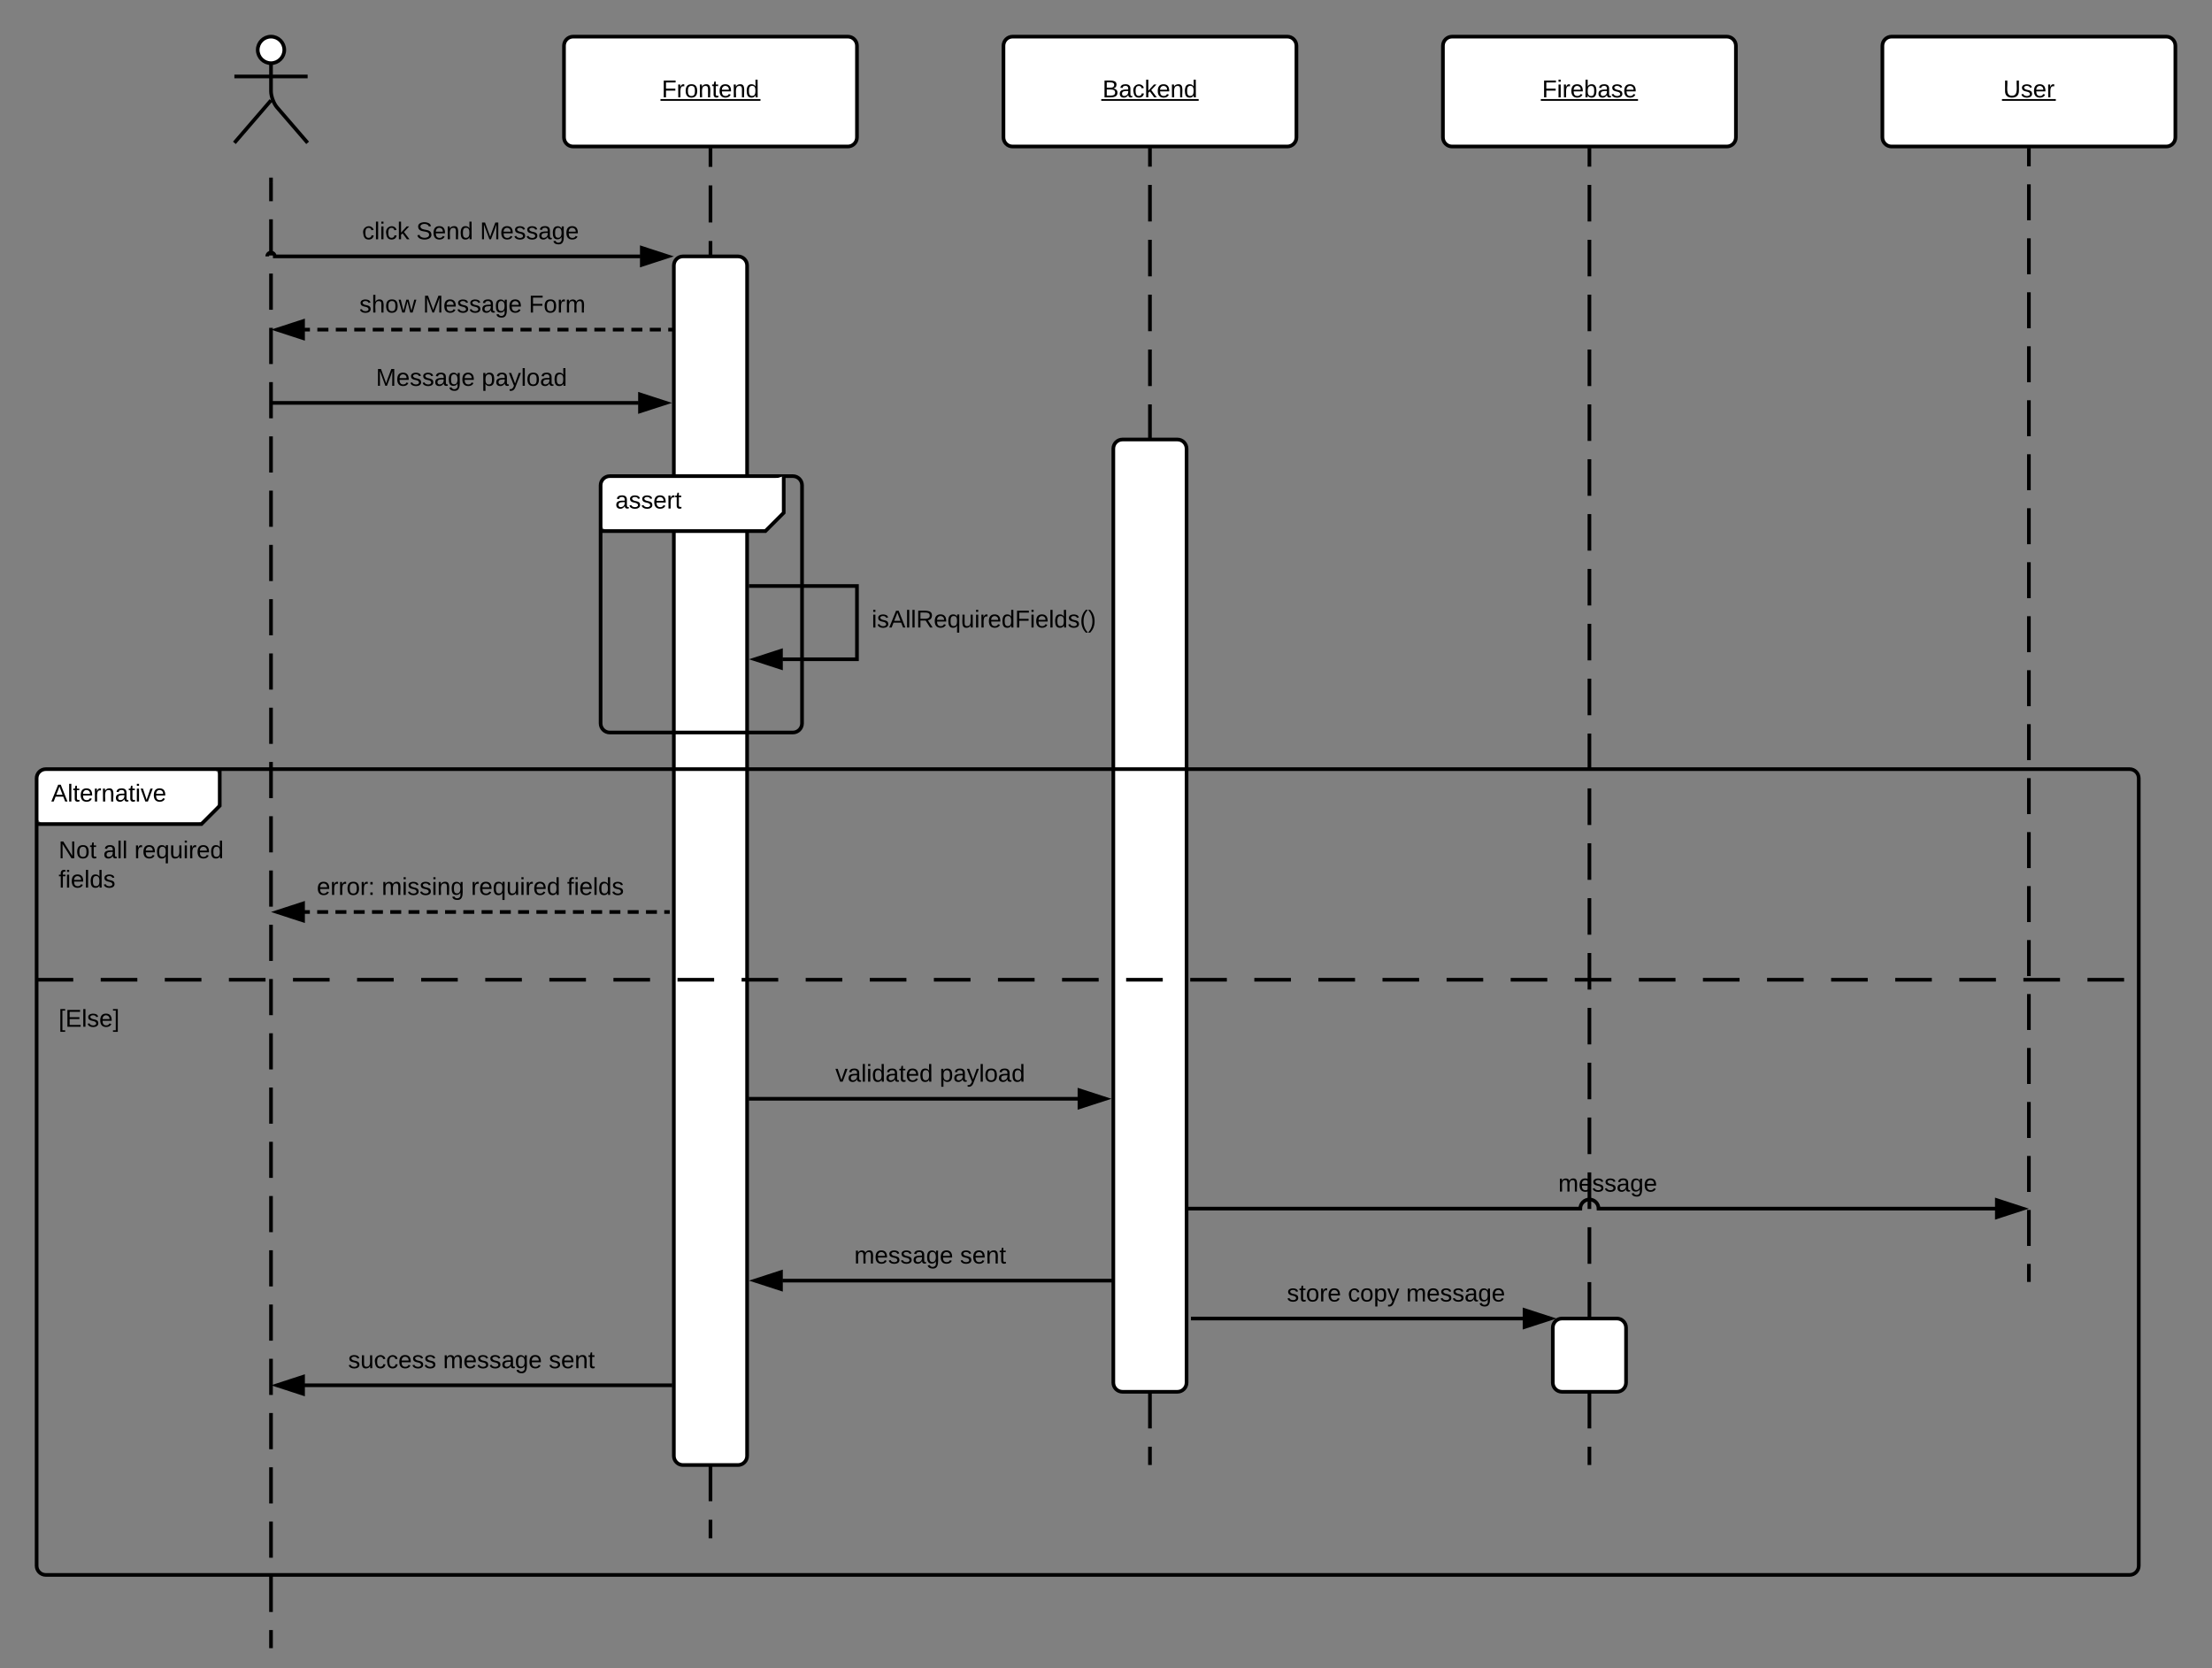 <svg xmlns="http://www.w3.org/2000/svg" xmlns:xlink="http://www.w3.org/1999/xlink" xmlns:lucid="lucid" width="1208" height="911"><rect width="100%" height="100%" fill="#808080" stroke="none"/><g transform="translate(-12 560)" lucid:page-tab-id="0_0"><path d="M167.25-532.75c0 4-3.25 7.25-7.25 7.25s-7.25-3.25-7.25-7.25S156-540 160-540s7.25 3.25 7.25 7.25z" stroke="#000" stroke-width="2" fill="#fff"/><path d="M140-535c0-2.76 2.24-5 5-5h30c2.76 0 5 2.24 5 5v48c0 2.76-2.24 5-5 5h-30c-2.76 0-5-2.24-5-5z" fill="none"/><path d="M160-525.5v15.3c0 2.76 1.46 6.7 3.26 8.8L180-482m-20-23.2L140-482m0-36.25h40" stroke="#000" stroke-width="2" fill="none"/><path d="M160-460v800" fill="none"/><path d="M160-460v9.88m0 9.87v19.76m0 9.88v19.76m0 9.87v19.77m0 9.87v19.76m0 9.87v19.75m0 9.88v19.75m0 9.88v19.75m0 9.88v19.75m0 9.9v19.74m0 9.88v19.75m0 9.88v19.75m0 9.88v19.75m0 9.88v19.76m0 9.88v19.75m0 9.87v19.75m0 9.88v19.75m0 9.88v19.75m0 9.88V83.2m0 9.9v19.74m0 9.88v19.75m0 9.88v19.75m0 9.88v19.75m0 9.87v19.76m0 9.87V261m0 9.86v19.76m0 9.87v19.75m0 9.87V340" stroke="#000" stroke-width="2" fill="none"/><path d="M161-460h-2v-3h2z"/><path d="M320-535c0-2.76 2.24-5 5-5h150c2.76 0 5 2.24 5 5v50c0 2.76-2.24 5-5 5H325c-2.76 0-5-2.24-5-5z" stroke="#000" stroke-width="2" fill="#fff"/><use xlink:href="#a" transform="matrix(1,0,0,1,320,-540) translate(53.375 33.167)"/><path d="M560-535c0-2.76 2.24-5 5-5h150c2.76 0 5 2.24 5 5v50c0 2.76-2.24 5-5 5H565c-2.76 0-5-2.24-5-5z" stroke="#000" stroke-width="2" fill="#fff"/><use xlink:href="#b" transform="matrix(1,0,0,1,560,-540) translate(54.079 33.167)"/><path d="M800-535c0-2.76 2.24-5 5-5h150c2.76 0 5 2.24 5 5v50c0 2.76-2.24 5-5 5H805c-2.76 0-5-2.24-5-5z" stroke="#000" stroke-width="2" fill="#fff"/><use xlink:href="#c" transform="matrix(1,0,0,1,800,-540) translate(54.135 33.167)"/><path d="M400-479v759" fill="none"/><path d="M400-479v10.12m0 10.12v20.24m0 10.12v20.24m0 10.12v20.24m0 10.12v20.24m0 10.12v20.24m0 10.12v20.24m0 10.12v20.24m0 10.12V-226m0 10.12v20.24m0 10.12v20.24m0 10.12v20.24m0 10.12v20.24m0 10.12v20.24m0 10.12v20.24m0 10.12v20.24m0 10.12v20.24M400 27v20.24m0 10.12V77.6m0 10.12v20.24m0 10.12v20.24m0 10.12v20.24m0 10.12v20.24m0 10.12v20.24m0 10.12v20.24m0 10.12V280" stroke="#000" stroke-width="2" fill="none"/><path d="M401-479h-2v-1h2z"/><path d="M640-479v719" fill="none"/><path d="M640-479v10m0 9.97v19.97m0 10v19.96m0 10v19.96m0 10v19.96m0 10v19.96m0 9.98v19.98m0 9.98v19.97m0 9.98v19.97m0 10v19.96m0 10v19.97m0 10v19.96m0 9.98v20m0 9.97v19.97m0 10v19.96m0 10v19.96m0 10V10.3m0 10v19.96m0 9.98v19.98m0 9.98v19.97m0 9.98v19.97m0 10v19.96m0 10v19.97m0 10v19.96m0 9.98v10" stroke="#000" stroke-width="2" fill="none"/><path d="M641-479h-2v-1h2z"/><path d="M880-479v719" fill="none"/><path d="M880-479v10m0 9.97v19.97m0 10v19.96m0 10v19.96m0 10v19.96m0 10v19.96m0 9.98v19.98m0 9.98v19.97m0 9.98v19.97m0 10v19.96m0 10v19.97m0 10v19.96m0 9.98v20m0 9.97v19.97m0 10v19.96m0 10v19.96m0 10V10.3m0 10v19.96m0 9.98v19.98m0 9.98v19.97m0 9.98v19.97m0 10v19.96m0 10v19.97m0 10v19.96m0 9.98v10" stroke="#000" stroke-width="2" fill="none"/><path d="M881-479h-2v-1h2z"/><path d="M157.93-420c0-1.14.93-2.07 2.07-2.07 1.14 0 2.07.93 2.07 2.07h199.7" stroke="#000" stroke-width="2" fill="none"/><path d="M376.76-420l-14.26 4.64v-9.28z" stroke="#000" stroke-width="2"/><use xlink:href="#d" transform="matrix(1,0,0,1,209.76,-440) translate(0 10.667)"/><use xlink:href="#e" transform="matrix(1,0,0,1,209.76,-440) translate(29.556 10.667)"/><use xlink:href="#f" transform="matrix(1,0,0,1,209.76,-440) translate(64.37 10.667)"/><path d="M380-415c0-2.76 2.24-5 5-5h30c2.76 0 5 2.24 5 5v650c0 2.76-2.24 5-5 5h-30c-2.76 0-5-2.24-5-5zM620-315c0-2.76 2.24-5 5-5h30c2.76 0 5 2.24 5 5v510c0 2.76-2.24 5-5 5h-30c-2.76 0-5-2.24-5-5z" stroke="#000" stroke-width="2" fill="#fff"/><path d="M178.24-380H380" fill="none"/><path d="M178.24-380h3.02m4.04 0h6.05m4.04 0h6.04m4.03 0h6.06m4.03 0h6.06m4.03 0h6.05m4.04 0h6.05m4.03 0h6.05m4.04 0h6.05m4.03 0h6.06m4.03 0h6.04m4.04 0h6.05m4.04 0h6.05m4.04 0h6.05m4.04 0h6.06m4.03 0h6.06m4.02 0h6.05m4.04 0h6.06m4.04 0h6.05m4.04 0h6.04m4.03 0H380" stroke="#000" stroke-width="2" fill="none"/><path d="M163.24-380l14.26-4.64v9.28z" stroke="#000" stroke-width="2"/><use xlink:href="#g" transform="matrix(1,0,0,1,208.241,-400) translate(0 10.667)"/><use xlink:href="#h" transform="matrix(1,0,0,1,208.241,-400) translate(34.778 10.667)"/><use xlink:href="#i" transform="matrix(1,0,0,1,208.241,-400) translate(92.519 10.667)"/><path d="M160-340h200.76" stroke="#000" stroke-width="2" fill="none"/><path d="M375.76-340l-14.26 4.64v-9.28z"/><path d="M379-340l-18.5 6v-12zm-16.5 3.26l10.03-3.26-10.03-3.26z"/><use xlink:href="#j" transform="matrix(1,0,0,1,217.315,-360) translate(0 10.667)"/><use xlink:href="#k" transform="matrix(1,0,0,1,217.315,-360) translate(57.741 10.667)"/><path d="M340-295c0-2.76 2.24-5 5-5h90c2.76 0 5 2.24 5 5v10c0 2.76-1.58 6.58-3.54 8.54l-2.92 2.92c-1.96 1.96-5.78 3.54-8.54 3.54h-80c-2.76 0-5-2.24-5-5z" fill="#fff"/><path d="M340-295c0-2.76 2.24-5 5-5h100c2.76 0 5 2.24 5 5v130c0 2.76-2.24 5-5 5H345c-2.76 0-5-2.24-5-5z" stroke="#000" stroke-width="2" fill="none"/><path d="M440-300v20l-10 10h-90" stroke="#000" stroke-width="2" fill="#fff"/><use xlink:href="#l" transform="matrix(1,0,0,1,348,-300) translate(0 17.667)"/><path d="M421-240h59v40h-40.76" stroke="#000" stroke-width="2" fill="none"/><path d="M424.24-200l14.26-4.64v9.28z" stroke="#000" stroke-width="2"/><use xlink:href="#m" transform="matrix(1,0,0,1,488,-228) translate(0 10.667)"/><path d="M32-135c0-2.76 2.24-5 5-5h90c2.76 0 5 2.24 5 5v10c0 2.76-1.58 6.58-3.54 8.54l-2.92 2.92c-1.96 1.96-5.78 3.54-8.54 3.54H37c-2.76 0-5-2.24-5-5z" fill="#fff"/><path d="M132-140v20l-10 10H32" stroke="#000" stroke-width="2" fill="none"/><path d="M32-135c0-2.76 2.24-5 5-5h1138c2.76 0 5 2.24 5 5v430c0 2.76-2.24 5-5 5H37c-2.76 0-5-2.24-5-5zM32-25h20m15 0h20m15 0h20m15 0h20m15 0h20m15 0h20m15 0h20m15 0h20m15 0h20m15 0h20m15 0h20m15 0h20m15 0h20m15 0h20m15 0h20m15 0h20m15 0h20m15 0h20m15 0h20m15 0h20m15 0h20m15 0h20m15 0h20m15 0h20m15 0h20m15 0h20m15 0h20m15 0h20m15 0h20m15 0h20m15 0h20m15 0h20m15 0h20" stroke="#000" stroke-width="2" fill="none"/><use xlink:href="#n" transform="matrix(1,0,0,1,40,-140) translate(0 17.667)"/><use xlink:href="#o" transform="matrix(1,0,0,1,44,-102) translate(0 10.667)"/><use xlink:href="#p" transform="matrix(1,0,0,1,44,-102) translate(24.407 10.667)"/><use xlink:href="#q" transform="matrix(1,0,0,1,44,-102) translate(41.37 10.667)"/><use xlink:href="#r" transform="matrix(1,0,0,1,44,-102) translate(0 26.667)"/><use xlink:href="#s" transform="matrix(1,0,0,1,44,-17) translate(0 17.667)"/><path d="M377.75-62h-199.5" fill="none"/><path d="M377.75-62h-3m-4 0h-5.97m-4 0h-5.98m-4 0h-5.97m-4 0h-5.98m-4 0h-5.97m-4 0h-5.98m-4 0h-5.98m-4 0h-5.97m-4 0h-5.98m-4 0H275m-4 0h-5.98m-4 0h-5.97m-4 0h-5.98m-4 0h-5.97m-4 0h-5.98m-4 0h-5.97m-4 0h-5.98m-4 0h-5.98m-4 0h-5.98m-4 0h-2.98" stroke="#000" stroke-width="2" fill="none"/><path d="M163.24-62l14.26-4.64v9.28z" stroke="#000" stroke-width="2"/><use xlink:href="#t" transform="matrix(1,0,0,1,185.002,-82) translate(0 10.667)"/><use xlink:href="#u" transform="matrix(1,0,0,1,185.002,-82) translate(35.444 10.667)"/><use xlink:href="#v" transform="matrix(1,0,0,1,185.002,-82) translate(84.222 10.667)"/><use xlink:href="#w" transform="matrix(1,0,0,1,185.002,-82) translate(136.704 10.667)"/><path d="M421 40h179.76" stroke="#000" stroke-width="2" fill="none"/><path d="M421 41h-1v-2h1zM615.76 40l-14.26 4.64v-9.28z"/><path d="M619 40l-18.5 6V34zm-16.5 3.26L612.53 40l-10.03-3.26z"/><use xlink:href="#x" transform="matrix(1,0,0,1,468.204,20) translate(0 10.667)"/><use xlink:href="#k" transform="matrix(1,0,0,1,468.204,20) translate(56.963 10.667)"/><path d="M1040-535c0-2.76 2.24-5 5-5h150c2.76 0 5 2.24 5 5v50c0 2.76-2.24 5-5 5h-150c-2.76 0-5-2.24-5-5z" stroke="#000" stroke-width="2" fill="#fff"/><use xlink:href="#y" transform="matrix(1,0,0,1,1040,-540) translate(65.968 33.167)"/><path d="M1120-479v619" fill="none"/><path d="M1120-479v9.83m0 9.82v19.65m0 9.83v19.65m0 9.82v19.65m0 9.83v19.65m0 9.83v19.65m0 9.83v19.65m0 9.83v19.66m0 9.82v19.65m0 9.83v19.65m0 9.84v19.65m0 9.8v19.66m0 9.83v19.64m0 9.83v19.65m0 9.82v19.65m0 9.82v19.65m0 9.82V2.43m0 9.83v19.65m0 9.83V61.4m0 9.82v19.65m0 9.83v19.65m0 9.82V140" stroke="#000" stroke-width="2" fill="none"/><path d="M1121-479h-2v-1h2z"/><path d="M860 165c0-2.76 2.24-5 5-5h30c2.76 0 5 2.24 5 5v30c0 2.76-2.24 5-5 5h-30c-2.76 0-5-2.24-5-5z" stroke="#000" stroke-width="2" fill="#fff"/><path d="M662.4 160h181.44" stroke="#000" stroke-width="2" fill="none"/><path d="M858.84 160l-14.27 4.64v-9.28z"/><path d="M862.07 160l-18.5 6v-12zm-16.5 3.26L855.6 160l-10.03-3.26z"/><use xlink:href="#z" transform="matrix(1,0,0,1,714.794,140) translate(0 10.667)"/><use xlink:href="#A" transform="matrix(1,0,0,1,714.794,140) translate(33.296 10.667)"/><use xlink:href="#B" transform="matrix(1,0,0,1,714.794,140) translate(65.148 10.667)"/><path d="M439.24 139.3H619" stroke="#000" stroke-width="2" fill="none"/><path d="M438.5 143.92l-14.26-4.63 14.26-4.65z"/><path d="M439.5 145.3l-18.5-6 18.5-6.02zm-12.03-6l10.03 3.25v-6.52zM620 140.3h-1v-2h1z"/><g><use xlink:href="#C" transform="matrix(1,0,0,1,478.537,119.288) translate(0 10.667)"/><use xlink:href="#D" transform="matrix(1,0,0,1,478.537,119.288) translate(57.741 10.667)"/></g><path d="M178.24 196.45H379" stroke="#000" stroke-width="2" fill="none"/><path d="M163.24 196.45l14.26-4.64v9.28z" stroke="#000" stroke-width="2"/><path d="M380 197.45h-1v-2h1z"/><g><use xlink:href="#E" transform="matrix(1,0,0,1,202.111,176.445) translate(0 10.667)"/><use xlink:href="#F" transform="matrix(1,0,0,1,202.111,176.445) translate(51.852 10.667)"/><use xlink:href="#D" transform="matrix(1,0,0,1,202.111,176.445) translate(109.593 10.667)"/></g><path d="M660 100h215c0-2.76 2.24-5 5-5s5 2.24 5 5h216.76" stroke="#000" stroke-width="2" fill="none"/><path d="M1116.76 100l-14.26 4.64v-9.28z" stroke="#000" stroke-width="2"/><g><use xlink:href="#G" transform="matrix(1,0,0,1,862.981,80) translate(0 10.667)"/></g><defs><path d="M63-220v92h138v28H63V0H30v-248h175v28H63" id="H"/><path d="M114-163C36-179 61-72 57 0H25l-1-190h30c1 12-1 29 2 39 6-27 23-49 58-41v29" id="I"/><path d="M100-194c62-1 85 37 85 99 1 63-27 99-86 99S16-35 15-95c0-66 28-99 85-99zM99-20c44 1 53-31 53-75 0-43-8-75-51-75s-53 32-53 75 10 74 51 75" id="J"/><path d="M117-194c89-4 53 116 60 194h-32v-121c0-31-8-49-39-48C34-167 62-67 57 0H25l-1-190h30c1 10-1 24 2 32 11-22 29-35 61-36" id="K"/><path d="M59-47c-2 24 18 29 38 22v24C64 9 27 4 27-40v-127H5v-23h24l9-43h21v43h35v23H59v120" id="L"/><path d="M100-194c63 0 86 42 84 106H49c0 40 14 67 53 68 26 1 43-12 49-29l28 8c-11 28-37 45-77 45C44 4 14-33 15-96c1-61 26-98 85-98zm52 81c6-60-76-77-97-28-3 7-6 17-6 28h103" id="M"/><path d="M85-194c31 0 48 13 60 33l-1-100h32l1 261h-30c-2-10 0-23-3-31C134-8 116 4 85 4 32 4 16-35 15-94c0-66 23-100 70-100zm9 24c-40 0-46 34-46 75 0 40 6 74 45 74 42 0 51-32 51-76 0-42-9-74-50-73" id="N"/><g id="a"><use transform="matrix(0.037,0,0,0.037,0,0)" xlink:href="#H"/><use transform="matrix(0.037,0,0,0.037,8.111,0)" xlink:href="#I"/><use transform="matrix(0.037,0,0,0.037,12.519,0)" xlink:href="#J"/><use transform="matrix(0.037,0,0,0.037,19.926,0)" xlink:href="#K"/><use transform="matrix(0.037,0,0,0.037,27.333,0)" xlink:href="#L"/><use transform="matrix(0.037,0,0,0.037,31.037,0)" xlink:href="#M"/><use transform="matrix(0.037,0,0,0.037,38.444,0)" xlink:href="#K"/><use transform="matrix(0.037,0,0,0.037,45.852,0)" xlink:href="#N"/><path d="M-.67.92h54.6v.98H-.68z"/></g><path d="M160-131c35 5 61 23 61 61C221 17 115-2 30 0v-248c76 3 177-17 177 60 0 33-19 50-47 57zm-97-11c50-1 110 9 110-42 0-47-63-36-110-37v79zm0 115c55-2 124 14 124-45 0-56-70-42-124-44v89" id="O"/><path d="M141-36C126-15 110 5 73 4 37 3 15-17 15-53c-1-64 63-63 125-63 3-35-9-54-41-54-24 1-41 7-42 31l-33-3c5-37 33-52 76-52 45 0 72 20 72 64v82c-1 20 7 32 28 27v20c-31 9-61-2-59-35zM48-53c0 20 12 33 32 33 41-3 63-29 60-74-43 2-92-5-92 41" id="P"/><path d="M96-169c-40 0-48 33-48 73s9 75 48 75c24 0 41-14 43-38l32 2c-6 37-31 61-74 61-59 0-76-41-82-99-10-93 101-131 147-64 4 7 5 14 7 22l-32 3c-4-21-16-35-41-35" id="Q"/><path d="M143 0L79-87 56-68V0H24v-261h32v163l83-92h37l-77 82L181 0h-38" id="R"/><g id="b"><use transform="matrix(0.037,0,0,0.037,0,0)" xlink:href="#O"/><use transform="matrix(0.037,0,0,0.037,8.889,0)" xlink:href="#P"/><use transform="matrix(0.037,0,0,0.037,16.296,0)" xlink:href="#Q"/><use transform="matrix(0.037,0,0,0.037,22.963,0)" xlink:href="#R"/><use transform="matrix(0.037,0,0,0.037,29.63,0)" xlink:href="#M"/><use transform="matrix(0.037,0,0,0.037,37.037,0)" xlink:href="#K"/><use transform="matrix(0.037,0,0,0.037,44.444,0)" xlink:href="#N"/><path d="M-.67.92h53.2v.98H-.68z"/></g><path d="M24-231v-30h32v30H24zM24 0v-190h32V0H24" id="S"/><path d="M115-194c53 0 69 39 70 98 0 66-23 100-70 100C84 3 66-7 56-30L54 0H23l1-261h32v101c10-23 28-34 59-34zm-8 174c40 0 45-34 45-75 0-40-5-75-45-74-42 0-51 32-51 76 0 43 10 73 51 73" id="T"/><path d="M135-143c-3-34-86-38-87 0 15 53 115 12 119 90S17 21 10-45l28-5c4 36 97 45 98 0-10-56-113-15-118-90-4-57 82-63 122-42 12 7 21 19 24 35" id="U"/><g id="c"><use transform="matrix(0.037,0,0,0.037,0,0)" xlink:href="#H"/><use transform="matrix(0.037,0,0,0.037,8.111,0)" xlink:href="#S"/><use transform="matrix(0.037,0,0,0.037,11.037,0)" xlink:href="#I"/><use transform="matrix(0.037,0,0,0.037,15.444,0)" xlink:href="#M"/><use transform="matrix(0.037,0,0,0.037,22.852,0)" xlink:href="#T"/><use transform="matrix(0.037,0,0,0.037,30.259,0)" xlink:href="#P"/><use transform="matrix(0.037,0,0,0.037,37.667,0)" xlink:href="#U"/><use transform="matrix(0.037,0,0,0.037,44.333,0)" xlink:href="#M"/><path d="M-.67.92H52.4v.98H-.67z"/></g><path d="M24 0v-261h32V0H24" id="V"/><g id="d"><use transform="matrix(0.037,0,0,0.037,0,0)" xlink:href="#Q"/><use transform="matrix(0.037,0,0,0.037,6.667,0)" xlink:href="#V"/><use transform="matrix(0.037,0,0,0.037,9.593,0)" xlink:href="#S"/><use transform="matrix(0.037,0,0,0.037,12.519,0)" xlink:href="#Q"/><use transform="matrix(0.037,0,0,0.037,19.185,0)" xlink:href="#R"/></g><path d="M185-189c-5-48-123-54-124 2 14 75 158 14 163 119 3 78-121 87-175 55-17-10-28-26-33-46l33-7c5 56 141 63 141-1 0-78-155-14-162-118-5-82 145-84 179-34 5 7 8 16 11 25" id="W"/><g id="e"><use transform="matrix(0.037,0,0,0.037,0,0)" xlink:href="#W"/><use transform="matrix(0.037,0,0,0.037,8.889,0)" xlink:href="#M"/><use transform="matrix(0.037,0,0,0.037,16.296,0)" xlink:href="#K"/><use transform="matrix(0.037,0,0,0.037,23.704,0)" xlink:href="#N"/></g><path d="M240 0l2-218c-23 76-54 145-80 218h-23L58-218 59 0H30v-248h44l77 211c21-75 51-140 76-211h43V0h-30" id="X"/><path d="M177-190C167-65 218 103 67 71c-23-6-38-20-44-43l32-5c15 47 100 32 89-28v-30C133-14 115 1 83 1 29 1 15-40 15-95c0-56 16-97 71-98 29-1 48 16 59 35 1-10 0-23 2-32h30zM94-22c36 0 50-32 50-73 0-42-14-75-50-75-39 0-46 34-46 75s6 73 46 73" id="Y"/><g id="f"><use transform="matrix(0.037,0,0,0.037,0,0)" xlink:href="#X"/><use transform="matrix(0.037,0,0,0.037,11.074,0)" xlink:href="#M"/><use transform="matrix(0.037,0,0,0.037,18.481,0)" xlink:href="#U"/><use transform="matrix(0.037,0,0,0.037,25.148,0)" xlink:href="#U"/><use transform="matrix(0.037,0,0,0.037,31.815,0)" xlink:href="#P"/><use transform="matrix(0.037,0,0,0.037,39.222,0)" xlink:href="#Y"/><use transform="matrix(0.037,0,0,0.037,46.63,0)" xlink:href="#M"/></g><path d="M106-169C34-169 62-67 57 0H25v-261h32l-1 103c12-21 28-36 61-36 89 0 53 116 60 194h-32v-121c2-32-8-49-39-48" id="Z"/><path d="M206 0h-36l-40-164L89 0H53L-1-190h32L70-26l43-164h34l41 164 42-164h31" id="aa"/><g id="g"><use transform="matrix(0.037,0,0,0.037,0,0)" xlink:href="#U"/><use transform="matrix(0.037,0,0,0.037,6.667,0)" xlink:href="#Z"/><use transform="matrix(0.037,0,0,0.037,14.074,0)" xlink:href="#J"/><use transform="matrix(0.037,0,0,0.037,21.481,0)" xlink:href="#aa"/></g><g id="h"><use transform="matrix(0.037,0,0,0.037,0,0)" xlink:href="#X"/><use transform="matrix(0.037,0,0,0.037,11.074,0)" xlink:href="#M"/><use transform="matrix(0.037,0,0,0.037,18.481,0)" xlink:href="#U"/><use transform="matrix(0.037,0,0,0.037,25.148,0)" xlink:href="#U"/><use transform="matrix(0.037,0,0,0.037,31.815,0)" xlink:href="#P"/><use transform="matrix(0.037,0,0,0.037,39.222,0)" xlink:href="#Y"/><use transform="matrix(0.037,0,0,0.037,46.63,0)" xlink:href="#M"/></g><path d="M210-169c-67 3-38 105-44 169h-31v-121c0-29-5-50-35-48C34-165 62-65 56 0H25l-1-190h30c1 10-1 24 2 32 10-44 99-50 107 0 11-21 27-35 58-36 85-2 47 119 55 194h-31v-121c0-29-5-49-35-48" id="ab"/><g id="i"><use transform="matrix(0.037,0,0,0.037,0,0)" xlink:href="#H"/><use transform="matrix(0.037,0,0,0.037,8.111,0)" xlink:href="#J"/><use transform="matrix(0.037,0,0,0.037,15.519,0)" xlink:href="#I"/><use transform="matrix(0.037,0,0,0.037,19.926,0)" xlink:href="#ab"/></g><g id="j"><use transform="matrix(0.037,0,0,0.037,0,0)" xlink:href="#X"/><use transform="matrix(0.037,0,0,0.037,11.074,0)" xlink:href="#M"/><use transform="matrix(0.037,0,0,0.037,18.481,0)" xlink:href="#U"/><use transform="matrix(0.037,0,0,0.037,25.148,0)" xlink:href="#U"/><use transform="matrix(0.037,0,0,0.037,31.815,0)" xlink:href="#P"/><use transform="matrix(0.037,0,0,0.037,39.222,0)" xlink:href="#Y"/><use transform="matrix(0.037,0,0,0.037,46.63,0)" xlink:href="#M"/></g><path d="M115-194c55 1 70 41 70 98S169 2 115 4C84 4 66-9 55-30l1 105H24l-1-265h31l2 30c10-21 28-34 59-34zm-8 174c40 0 45-34 45-75s-6-73-45-74c-42 0-51 32-51 76 0 43 10 73 51 73" id="ac"/><path d="M179-190L93 31C79 59 56 82 12 73V49c39 6 53-20 64-50L1-190h34L92-34l54-156h33" id="ad"/><g id="k"><use transform="matrix(0.037,0,0,0.037,0,0)" xlink:href="#ac"/><use transform="matrix(0.037,0,0,0.037,7.407,0)" xlink:href="#P"/><use transform="matrix(0.037,0,0,0.037,14.815,0)" xlink:href="#ad"/><use transform="matrix(0.037,0,0,0.037,21.481,0)" xlink:href="#V"/><use transform="matrix(0.037,0,0,0.037,24.407,0)" xlink:href="#J"/><use transform="matrix(0.037,0,0,0.037,31.815,0)" xlink:href="#P"/><use transform="matrix(0.037,0,0,0.037,39.222,0)" xlink:href="#N"/></g><g id="l"><use transform="matrix(0.037,0,0,0.037,0,0)" xlink:href="#P"/><use transform="matrix(0.037,0,0,0.037,7.407,0)" xlink:href="#U"/><use transform="matrix(0.037,0,0,0.037,14.074,0)" xlink:href="#U"/><use transform="matrix(0.037,0,0,0.037,20.741,0)" xlink:href="#M"/><use transform="matrix(0.037,0,0,0.037,28.148,0)" xlink:href="#I"/><use transform="matrix(0.037,0,0,0.037,32.556,0)" xlink:href="#L"/></g><path d="M205 0l-28-72H64L36 0H1l101-248h38L239 0h-34zm-38-99l-47-123c-12 45-31 82-46 123h93" id="ae"/><path d="M233-177c-1 41-23 64-60 70L243 0h-38l-65-103H63V0H30v-248c88 3 205-21 203 71zM63-129c60-2 137 13 137-47 0-61-80-42-137-45v92" id="af"/><path d="M145-31C134-9 116 4 85 4 32 4 16-35 15-94c0-59 17-99 70-100 32-1 48 14 60 33 0-11-1-24 2-32h30l-1 268h-32zM93-21c41 0 51-33 51-76s-8-73-50-73c-40 0-46 35-46 75s5 74 45 74" id="ag"/><path d="M84 4C-5 8 30-112 23-190h32v120c0 31 7 50 39 49 72-2 45-101 50-169h31l1 190h-30c-1-10 1-25-2-33-11 22-28 36-60 37" id="ah"/><path d="M87 75C49 33 22-17 22-94c0-76 28-126 65-167h31c-38 41-64 92-64 168S80 34 118 75H87" id="ai"/><path d="M33-261c38 41 65 92 65 168S71 34 33 75H2C39 34 66-17 66-93S39-220 2-261h31" id="aj"/><g id="m"><use transform="matrix(0.037,0,0,0.037,0,0)" xlink:href="#S"/><use transform="matrix(0.037,0,0,0.037,2.926,0)" xlink:href="#U"/><use transform="matrix(0.037,0,0,0.037,9.593,0)" xlink:href="#ae"/><use transform="matrix(0.037,0,0,0.037,18.481,0)" xlink:href="#V"/><use transform="matrix(0.037,0,0,0.037,21.407,0)" xlink:href="#V"/><use transform="matrix(0.037,0,0,0.037,24.333,0)" xlink:href="#af"/><use transform="matrix(0.037,0,0,0.037,33.926,0)" xlink:href="#M"/><use transform="matrix(0.037,0,0,0.037,41.333,0)" xlink:href="#ag"/><use transform="matrix(0.037,0,0,0.037,48.741,0)" xlink:href="#ah"/><use transform="matrix(0.037,0,0,0.037,56.148,0)" xlink:href="#S"/><use transform="matrix(0.037,0,0,0.037,59.074,0)" xlink:href="#I"/><use transform="matrix(0.037,0,0,0.037,63.481,0)" xlink:href="#M"/><use transform="matrix(0.037,0,0,0.037,70.889,0)" xlink:href="#N"/><use transform="matrix(0.037,0,0,0.037,78.296,0)" xlink:href="#H"/><use transform="matrix(0.037,0,0,0.037,86.407,0)" xlink:href="#S"/><use transform="matrix(0.037,0,0,0.037,89.333,0)" xlink:href="#M"/><use transform="matrix(0.037,0,0,0.037,96.741,0)" xlink:href="#V"/><use transform="matrix(0.037,0,0,0.037,99.667,0)" xlink:href="#N"/><use transform="matrix(0.037,0,0,0.037,107.074,0)" xlink:href="#U"/><use transform="matrix(0.037,0,0,0.037,113.741,0)" xlink:href="#ai"/><use transform="matrix(0.037,0,0,0.037,118.148,0)" xlink:href="#aj"/></g><path d="M108 0H70L1-190h34L89-25l56-165h34" id="ak"/><g id="n"><use transform="matrix(0.037,0,0,0.037,0,0)" xlink:href="#ae"/><use transform="matrix(0.037,0,0,0.037,8.889,0)" xlink:href="#V"/><use transform="matrix(0.037,0,0,0.037,11.815,0)" xlink:href="#L"/><use transform="matrix(0.037,0,0,0.037,15.519,0)" xlink:href="#M"/><use transform="matrix(0.037,0,0,0.037,22.926,0)" xlink:href="#I"/><use transform="matrix(0.037,0,0,0.037,27.333,0)" xlink:href="#K"/><use transform="matrix(0.037,0,0,0.037,34.741,0)" xlink:href="#P"/><use transform="matrix(0.037,0,0,0.037,42.148,0)" xlink:href="#L"/><use transform="matrix(0.037,0,0,0.037,45.852,0)" xlink:href="#S"/><use transform="matrix(0.037,0,0,0.037,48.778,0)" xlink:href="#ak"/><use transform="matrix(0.037,0,0,0.037,55.444,0)" xlink:href="#M"/></g><path d="M190 0L58-211 59 0H30v-248h39L202-35l-2-213h31V0h-41" id="al"/><g id="o"><use transform="matrix(0.037,0,0,0.037,0,0)" xlink:href="#al"/><use transform="matrix(0.037,0,0,0.037,9.593,0)" xlink:href="#J"/><use transform="matrix(0.037,0,0,0.037,17,0)" xlink:href="#L"/></g><g id="p"><use transform="matrix(0.037,0,0,0.037,0,0)" xlink:href="#P"/><use transform="matrix(0.037,0,0,0.037,7.407,0)" xlink:href="#V"/><use transform="matrix(0.037,0,0,0.037,10.333,0)" xlink:href="#V"/></g><g id="q"><use transform="matrix(0.037,0,0,0.037,0,0)" xlink:href="#I"/><use transform="matrix(0.037,0,0,0.037,4.407,0)" xlink:href="#M"/><use transform="matrix(0.037,0,0,0.037,11.815,0)" xlink:href="#ag"/><use transform="matrix(0.037,0,0,0.037,19.222,0)" xlink:href="#ah"/><use transform="matrix(0.037,0,0,0.037,26.63,0)" xlink:href="#S"/><use transform="matrix(0.037,0,0,0.037,29.556,0)" xlink:href="#I"/><use transform="matrix(0.037,0,0,0.037,33.963,0)" xlink:href="#M"/><use transform="matrix(0.037,0,0,0.037,41.37,0)" xlink:href="#N"/></g><path d="M101-234c-31-9-42 10-38 44h38v23H63V0H32v-167H5v-23h27c-7-52 17-82 69-68v24" id="am"/><g id="r"><use transform="matrix(0.037,0,0,0.037,0,0)" xlink:href="#am"/><use transform="matrix(0.037,0,0,0.037,3.704,0)" xlink:href="#S"/><use transform="matrix(0.037,0,0,0.037,6.63,0)" xlink:href="#M"/><use transform="matrix(0.037,0,0,0.037,14.037,0)" xlink:href="#V"/><use transform="matrix(0.037,0,0,0.037,16.963,0)" xlink:href="#N"/><use transform="matrix(0.037,0,0,0.037,24.37,0)" xlink:href="#U"/></g><path d="M26 75v-336h71v23H56V52h41v23H26" id="an"/><path d="M30 0v-248h187v28H63v79h144v27H63v87h162V0H30" id="ao"/><path d="M3 75V52h41v-290H3v-23h71V75H3" id="ap"/><g id="s"><use transform="matrix(0.037,0,0,0.037,0,0)" xlink:href="#an"/><use transform="matrix(0.037,0,0,0.037,3.704,0)" xlink:href="#ao"/><use transform="matrix(0.037,0,0,0.037,12.593,0)" xlink:href="#V"/><use transform="matrix(0.037,0,0,0.037,15.519,0)" xlink:href="#U"/><use transform="matrix(0.037,0,0,0.037,22.185,0)" xlink:href="#M"/><use transform="matrix(0.037,0,0,0.037,29.593,0)" xlink:href="#ap"/></g><path d="M33-154v-36h34v36H33zM33 0v-36h34V0H33" id="aq"/><g id="t"><use transform="matrix(0.037,0,0,0.037,0,0)" xlink:href="#M"/><use transform="matrix(0.037,0,0,0.037,7.407,0)" xlink:href="#I"/><use transform="matrix(0.037,0,0,0.037,11.815,0)" xlink:href="#I"/><use transform="matrix(0.037,0,0,0.037,16.222,0)" xlink:href="#J"/><use transform="matrix(0.037,0,0,0.037,23.63,0)" xlink:href="#I"/><use transform="matrix(0.037,0,0,0.037,28.037,0)" xlink:href="#aq"/></g><g id="u"><use transform="matrix(0.037,0,0,0.037,0,0)" xlink:href="#ab"/><use transform="matrix(0.037,0,0,0.037,11.074,0)" xlink:href="#S"/><use transform="matrix(0.037,0,0,0.037,14,0)" xlink:href="#U"/><use transform="matrix(0.037,0,0,0.037,20.667,0)" xlink:href="#U"/><use transform="matrix(0.037,0,0,0.037,27.333,0)" xlink:href="#S"/><use transform="matrix(0.037,0,0,0.037,30.259,0)" xlink:href="#K"/><use transform="matrix(0.037,0,0,0.037,37.667,0)" xlink:href="#Y"/></g><g id="v"><use transform="matrix(0.037,0,0,0.037,0,0)" xlink:href="#I"/><use transform="matrix(0.037,0,0,0.037,4.407,0)" xlink:href="#M"/><use transform="matrix(0.037,0,0,0.037,11.815,0)" xlink:href="#ag"/><use transform="matrix(0.037,0,0,0.037,19.222,0)" xlink:href="#ah"/><use transform="matrix(0.037,0,0,0.037,26.63,0)" xlink:href="#S"/><use transform="matrix(0.037,0,0,0.037,29.556,0)" xlink:href="#I"/><use transform="matrix(0.037,0,0,0.037,33.963,0)" xlink:href="#M"/><use transform="matrix(0.037,0,0,0.037,41.37,0)" xlink:href="#N"/></g><g id="w"><use transform="matrix(0.037,0,0,0.037,0,0)" xlink:href="#am"/><use transform="matrix(0.037,0,0,0.037,3.704,0)" xlink:href="#S"/><use transform="matrix(0.037,0,0,0.037,6.63,0)" xlink:href="#M"/><use transform="matrix(0.037,0,0,0.037,14.037,0)" xlink:href="#V"/><use transform="matrix(0.037,0,0,0.037,16.963,0)" xlink:href="#N"/><use transform="matrix(0.037,0,0,0.037,24.37,0)" xlink:href="#U"/></g><g id="x"><use transform="matrix(0.037,0,0,0.037,0,0)" xlink:href="#ak"/><use transform="matrix(0.037,0,0,0.037,6.667,0)" xlink:href="#P"/><use transform="matrix(0.037,0,0,0.037,14.074,0)" xlink:href="#V"/><use transform="matrix(0.037,0,0,0.037,17,0)" xlink:href="#S"/><use transform="matrix(0.037,0,0,0.037,19.926,0)" xlink:href="#N"/><use transform="matrix(0.037,0,0,0.037,27.333,0)" xlink:href="#P"/><use transform="matrix(0.037,0,0,0.037,34.741,0)" xlink:href="#L"/><use transform="matrix(0.037,0,0,0.037,38.444,0)" xlink:href="#M"/><use transform="matrix(0.037,0,0,0.037,45.852,0)" xlink:href="#N"/></g><path d="M232-93c-1 65-40 97-104 97C67 4 28-28 28-90v-158h33c8 89-33 224 67 224 102 0 64-133 71-224h33v155" id="ar"/><g id="y"><use transform="matrix(0.037,0,0,0.037,0,0)" xlink:href="#ar"/><use transform="matrix(0.037,0,0,0.037,9.593,0)" xlink:href="#U"/><use transform="matrix(0.037,0,0,0.037,16.259,0)" xlink:href="#M"/><use transform="matrix(0.037,0,0,0.037,23.667,0)" xlink:href="#I"/><path d="M-.67.92h29.4v.98H-.66z"/></g><g id="z"><use transform="matrix(0.037,0,0,0.037,0,0)" xlink:href="#U"/><use transform="matrix(0.037,0,0,0.037,6.667,0)" xlink:href="#L"/><use transform="matrix(0.037,0,0,0.037,10.37,0)" xlink:href="#J"/><use transform="matrix(0.037,0,0,0.037,17.778,0)" xlink:href="#I"/><use transform="matrix(0.037,0,0,0.037,22.185,0)" xlink:href="#M"/></g><g id="A"><use transform="matrix(0.037,0,0,0.037,0,0)" xlink:href="#Q"/><use transform="matrix(0.037,0,0,0.037,6.667,0)" xlink:href="#J"/><use transform="matrix(0.037,0,0,0.037,14.074,0)" xlink:href="#ac"/><use transform="matrix(0.037,0,0,0.037,21.481,0)" xlink:href="#ad"/></g><g id="B"><use transform="matrix(0.037,0,0,0.037,0,0)" xlink:href="#ab"/><use transform="matrix(0.037,0,0,0.037,11.074,0)" xlink:href="#M"/><use transform="matrix(0.037,0,0,0.037,18.481,0)" xlink:href="#U"/><use transform="matrix(0.037,0,0,0.037,25.148,0)" xlink:href="#U"/><use transform="matrix(0.037,0,0,0.037,31.815,0)" xlink:href="#P"/><use transform="matrix(0.037,0,0,0.037,39.222,0)" xlink:href="#Y"/><use transform="matrix(0.037,0,0,0.037,46.63,0)" xlink:href="#M"/></g><g id="C"><use transform="matrix(0.037,0,0,0.037,0,0)" xlink:href="#ab"/><use transform="matrix(0.037,0,0,0.037,11.074,0)" xlink:href="#M"/><use transform="matrix(0.037,0,0,0.037,18.481,0)" xlink:href="#U"/><use transform="matrix(0.037,0,0,0.037,25.148,0)" xlink:href="#U"/><use transform="matrix(0.037,0,0,0.037,31.815,0)" xlink:href="#P"/><use transform="matrix(0.037,0,0,0.037,39.222,0)" xlink:href="#Y"/><use transform="matrix(0.037,0,0,0.037,46.63,0)" xlink:href="#M"/></g><g id="D"><use transform="matrix(0.037,0,0,0.037,0,0)" xlink:href="#U"/><use transform="matrix(0.037,0,0,0.037,6.667,0)" xlink:href="#M"/><use transform="matrix(0.037,0,0,0.037,14.074,0)" xlink:href="#K"/><use transform="matrix(0.037,0,0,0.037,21.481,0)" xlink:href="#L"/></g><g id="E"><use transform="matrix(0.037,0,0,0.037,0,0)" xlink:href="#U"/><use transform="matrix(0.037,0,0,0.037,6.667,0)" xlink:href="#ah"/><use transform="matrix(0.037,0,0,0.037,14.074,0)" xlink:href="#Q"/><use transform="matrix(0.037,0,0,0.037,20.741,0)" xlink:href="#Q"/><use transform="matrix(0.037,0,0,0.037,27.407,0)" xlink:href="#M"/><use transform="matrix(0.037,0,0,0.037,34.815,0)" xlink:href="#U"/><use transform="matrix(0.037,0,0,0.037,41.481,0)" xlink:href="#U"/></g><g id="F"><use transform="matrix(0.037,0,0,0.037,0,0)" xlink:href="#ab"/><use transform="matrix(0.037,0,0,0.037,11.074,0)" xlink:href="#M"/><use transform="matrix(0.037,0,0,0.037,18.481,0)" xlink:href="#U"/><use transform="matrix(0.037,0,0,0.037,25.148,0)" xlink:href="#U"/><use transform="matrix(0.037,0,0,0.037,31.815,0)" xlink:href="#P"/><use transform="matrix(0.037,0,0,0.037,39.222,0)" xlink:href="#Y"/><use transform="matrix(0.037,0,0,0.037,46.63,0)" xlink:href="#M"/></g><g id="G"><use transform="matrix(0.037,0,0,0.037,0,0)" xlink:href="#ab"/><use transform="matrix(0.037,0,0,0.037,11.074,0)" xlink:href="#M"/><use transform="matrix(0.037,0,0,0.037,18.481,0)" xlink:href="#U"/><use transform="matrix(0.037,0,0,0.037,25.148,0)" xlink:href="#U"/><use transform="matrix(0.037,0,0,0.037,31.815,0)" xlink:href="#P"/><use transform="matrix(0.037,0,0,0.037,39.222,0)" xlink:href="#Y"/><use transform="matrix(0.037,0,0,0.037,46.63,0)" xlink:href="#M"/></g></defs></g></svg>